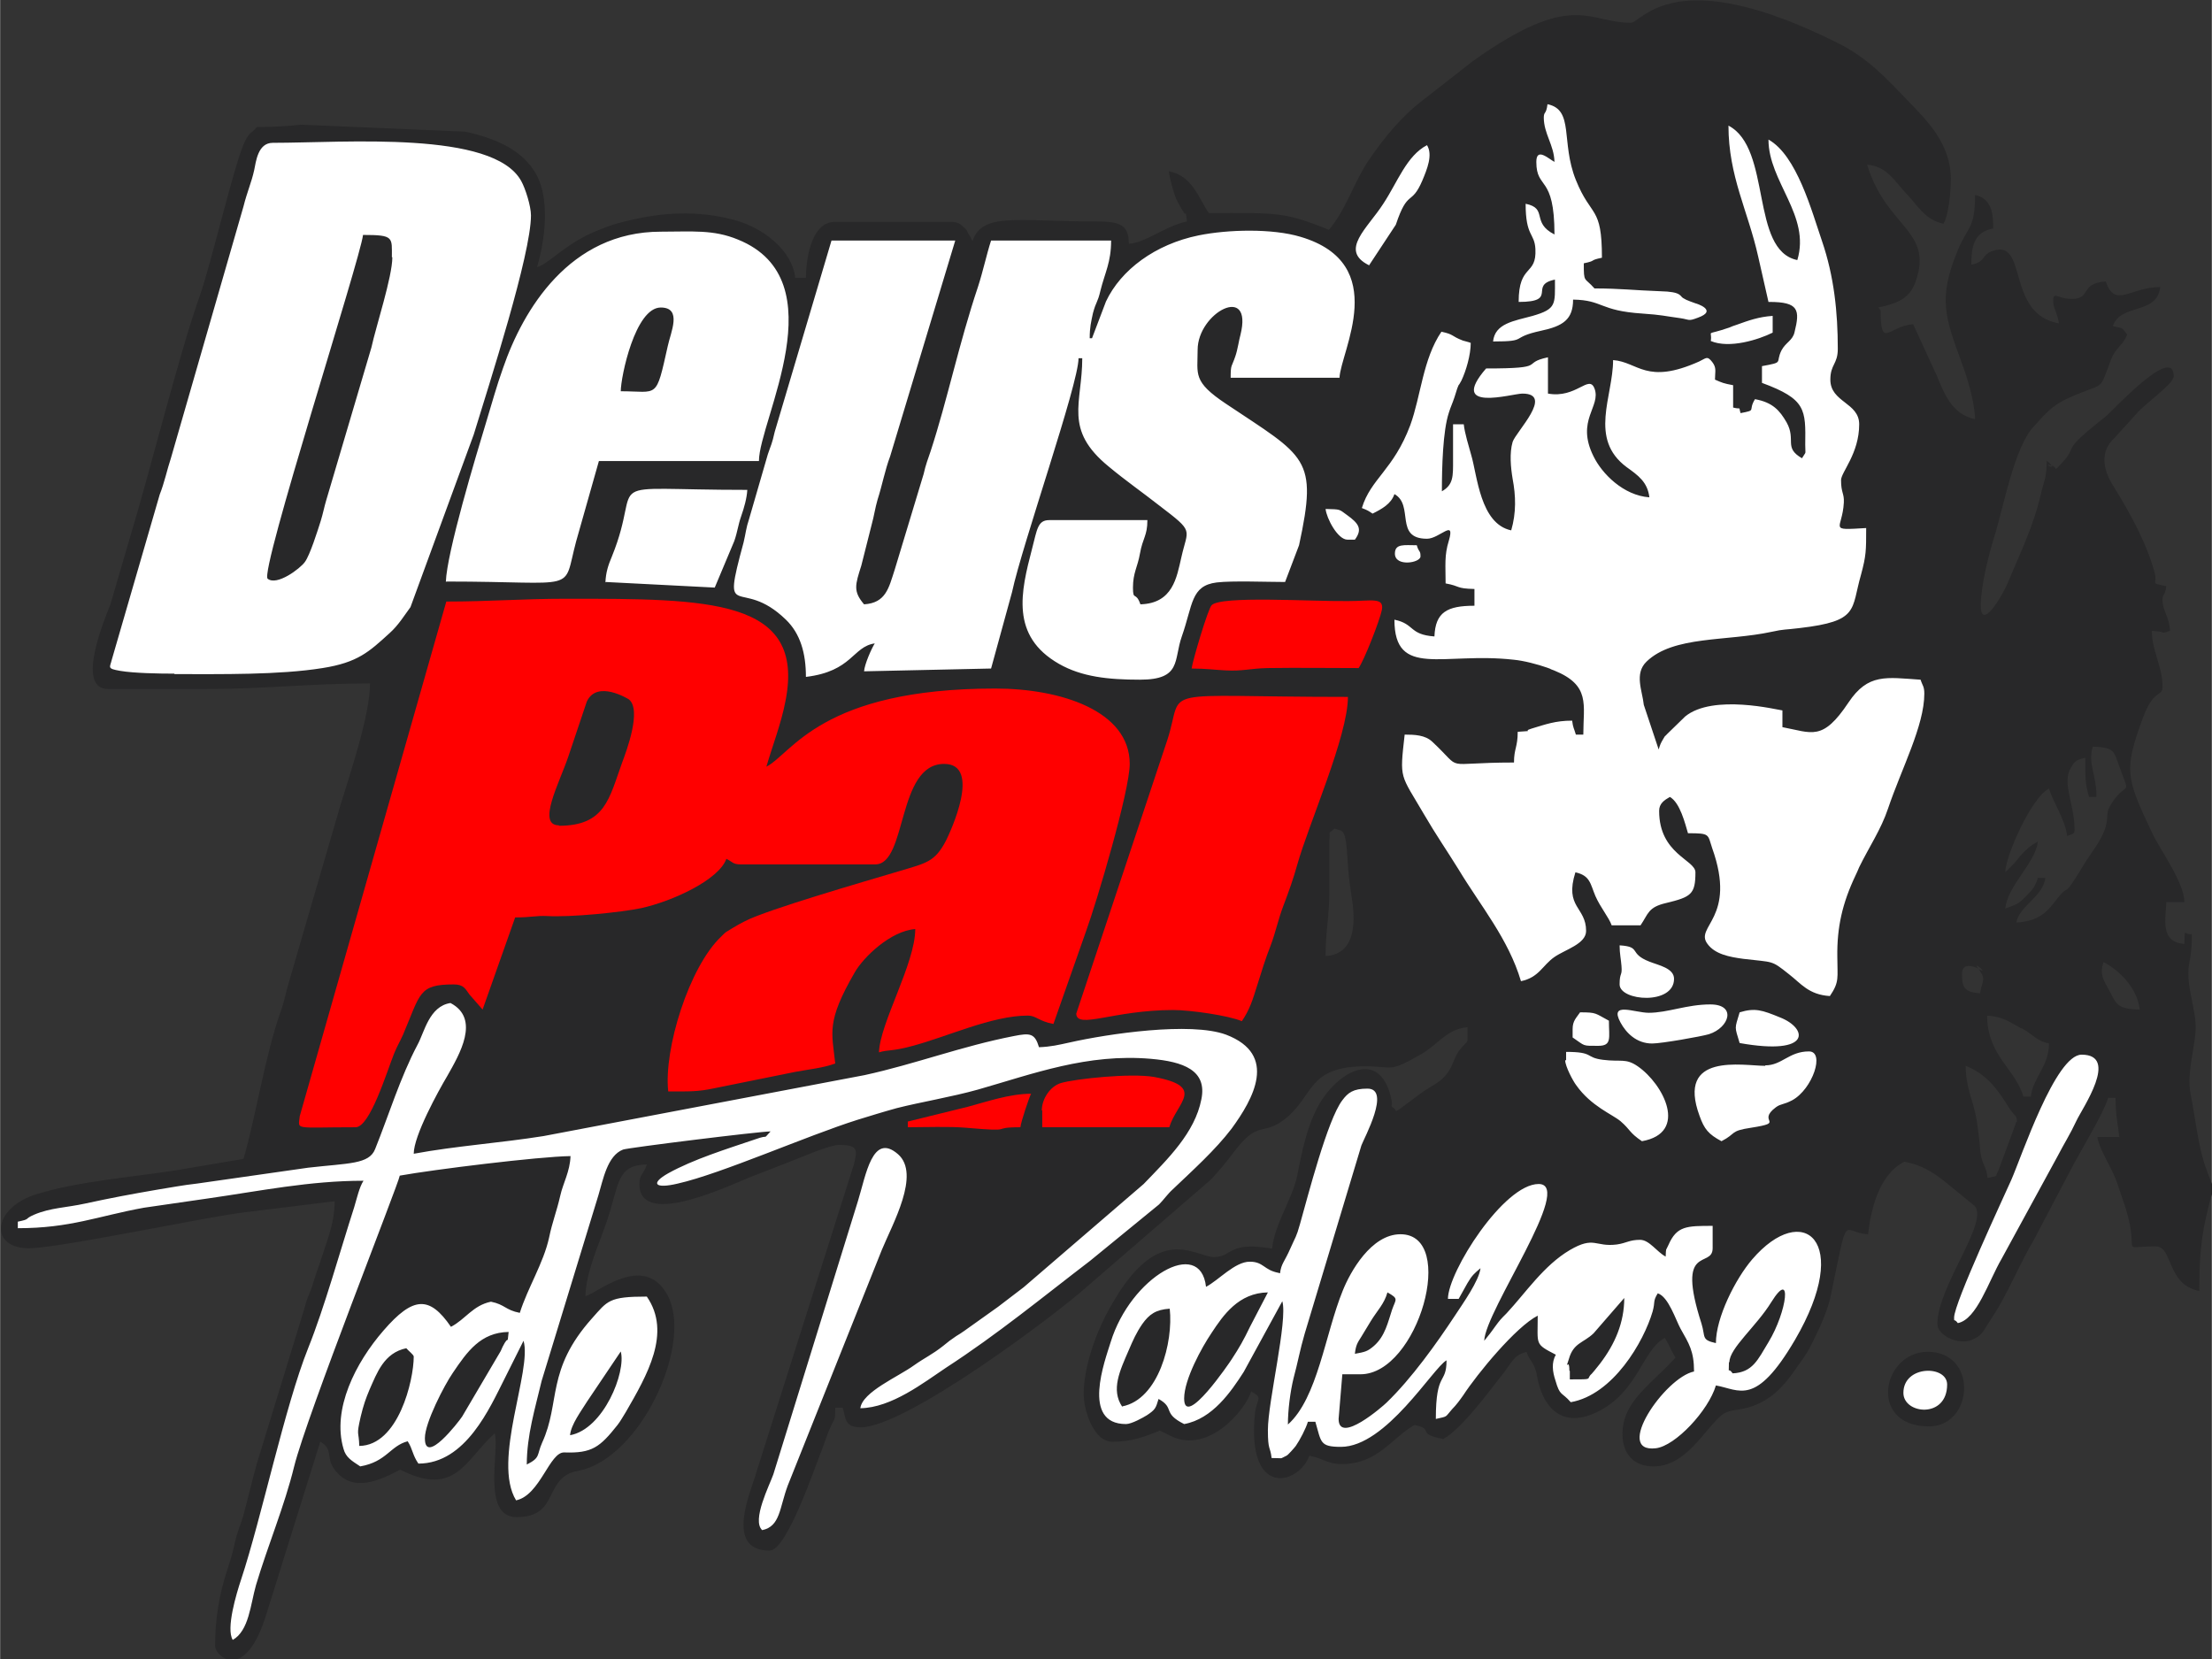 <?xml version="1.0" encoding="UTF-8"?>
<!DOCTYPE svg PUBLIC "-//W3C//DTD SVG 1.1//EN" "http://www.w3.org/Graphics/SVG/1.1/DTD/svg11.dtd">
<!-- Creator: CorelDRAW -->
<svg xmlns="http://www.w3.org/2000/svg" xml:space="preserve" width="25.4mm" height="19.05mm" version="1.1" style="shape-rendering:geometricPrecision; text-rendering:geometricPrecision; image-rendering:optimizeQuality; fill-rule:evenodd; clip-rule:evenodd"
viewBox="0 0 47.54 35.66"
 xmlns:xlink="http://www.w3.org/1999/xlink"
 xmlns:xodm="http://www.corel.com/coreldraw/odm/2003">
 <rect x="0" y="0" width="47.54" height="35.66" fill="#333333" stroke="none"/>
 <defs>
  <style type="text/css">
   <![CDATA[
    .fil0 {fill:#282829}
    .fil2 {fill:red}
    .fil1 {fill:white}
   ]]>
  </style>
 </defs>
 <g id="Camada_x0020_1">
  <g id="_2482281818224">
   <path class="fil0" d="M40.37 6.61c0.47,-0.1 0.69,-0.22 0.81,-0.58 0.37,-1.08 -0.64,-1.14 -1.05,-2.49 0.43,0.03 0.61,0.38 0.84,0.62 0.24,0.24 0.39,0.56 0.8,0.65 0.11,-0.17 0.16,-0.68 0.16,-0.96 0,-0.75 -0.5,-1.25 -0.93,-1.69 -0.45,-0.47 -0.86,-0.92 -1.51,-1.24 -3.52,-1.76 -4.2,-0.43 -4.44,-0.43 -0.92,0 -1.24,-0.71 -3.39,0.82l-1.05 0.82c-0.48,0.36 -0.87,0.84 -1.19,1.31 -0.31,0.45 -0.5,1.09 -0.86,1.5 -0.98,-0.4 -1.14,-0.36 -2.58,-0.36 -0.22,-0.32 -0.35,-0.8 -0.86,-0.9 0.02,0.17 0.1,0.45 0.16,0.6 0.03,0.06 0.1,0.19 0.14,0.25 0.09,0.17 0.05,-0.09 0.09,0.23 -0.47,0.1 -0.89,0.46 -1.25,0.48 0,-0.41 -0.19,-0.48 -0.7,-0.48 -1.73,0 -2.44,-0.2 -2.66,0.42 -0.01,-0.01 -0.02,-0.03 -0.02,-0.04 -0.01,-0.01 -0.02,-0.03 -0.02,-0.04 -0.01,-0.01 -0.04,-0.07 -0.05,-0.08 -0.05,-0.08 -0,-0.04 -0.08,-0.12 -0.09,-0.08 -0.13,-0.13 -0.29,-0.13l-2.5 0c-0.53,0 -0.62,0.87 -0.62,1.2l-0.23 0c-0.06,-0.57 -0.67,-1.08 -1.34,-1.25 -0.77,-0.2 -1.51,-0.16 -2.28,0.03 -0.31,0.07 -0.53,0.16 -0.76,0.26 -0.6,0.27 -0.94,0.68 -1.17,0.73 0.16,-0.53 0.29,-1.42 -0.01,-1.98 -0.28,-0.52 -0.85,-0.78 -1.53,-0.93l-3.53 -0.15c-0.32,0.03 -0.51,0.05 -0.95,0.05 -0.14,0.16 -0.14,0.09 -0.25,0.29 -0.22,0.42 -0.73,2.64 -0.98,3.34 -0.45,1.27 -1.06,3.74 -1.49,5.16l-0.43 1.47c-0.1,0.26 -0.77,1.82 -0.05,1.82l2.11 0c1.27,0 2.23,-0.12 3.52,-0.12 0,0.69 -0.44,1.97 -0.64,2.63l-1.1 3.78c-0.07,0.22 -0.1,0.43 -0.18,0.64 -0.34,0.96 -0.54,2.29 -0.8,3.17l-1.48 0.25c-0.98,0.15 -2.04,0.23 -2.94,0.5 -0.95,0.28 -1.06,1.12 -0.26,1.17 0.54,0.04 3.79,-0.66 4.69,-0.77l1.95 -0.24c0,0.44 -0.14,0.78 -0.27,1.18 -0.07,0.22 -0.13,0.37 -0.19,0.57 -0.07,0.25 -0.11,0.24 -0.18,0.52l-1.03 3.36c-0.12,0.43 -0.18,0.71 -0.3,1.15 -0.05,0.17 -0.13,0.34 -0.18,0.58 -0.06,0.27 -0.08,0.31 -0.15,0.54 -0.19,0.56 -0.27,1.11 -0.27,1.66 0,0.22 0.65,0.82 1.11,-0.71l1.15 -3.68c0.29,0.16 0.11,0.34 0.31,0.6 0.39,0.52 0.98,0.22 1.41,-0 1.19,0.61 1.4,-0.22 2.03,-0.78 0.11,0.36 -0.29,1.8 0.47,1.8 0.82,0 0.63,-0.64 1.08,-0.91 0.11,-0.07 0.25,-0.08 0.39,-0.12 1.29,-0.41 2.32,-2.76 1.77,-3.75 -0.51,-0.92 -1.52,-0.02 -1.76,0.03 0.01,-0.51 0.29,-1.11 0.45,-1.58 0.28,-0.8 0.2,-1.24 0.87,-1.25 -0.06,0.21 -0.16,0.2 -0.16,0.42 0,1 2.05,-0.03 2.49,-0.19l0.67 -0.26c0.29,-0.11 0.92,-0.39 1.13,-0.39 0.41,0 0.4,0.1 0.32,0.42l-2.1 6.63c-0.09,0.35 -0.71,1.67 0.29,1.67 0.37,0 0.97,-1.79 1.15,-2.24 0.06,-0.16 0.09,-0.27 0.16,-0.42 0.09,-0.21 0.1,-0.11 0.1,-0.41l0.16 0c0.07,0.22 0.03,0.42 0.39,0.42 0.96,0 4.17,-2.4 4.88,-3.04l2.65 -2.29c0.19,-0.21 0.32,-0.36 0.49,-0.59 0.54,-0.71 0.6,-0.32 1.1,-0.71 0.63,-0.5 0.47,-1.13 1.73,-1.13 0.61,0 0.48,0.15 1.21,-0.27 0.33,-0.19 0.55,-0.54 0.98,-0.57 0,0.43 0.03,0.23 -0.16,0.48 -0.04,0.05 -0.02,0.01 -0.08,0.12 -0.01,0.02 -0.03,0.07 -0.04,0.09 -0.04,0.09 -0.04,0.1 -0.08,0.18 -0.18,0.33 -0.38,0.35 -0.67,0.57 -0.62,0.46 -0.47,0.37 -0.54,0.31 -0.12,-0.09 -0.03,-0.01 -0.06,-0.17 -0.21,-1.08 -1.04,-0.71 -1.5,-0.02 -0.3,0.46 -0.43,1.11 -0.53,1.63 -0.1,0.49 -0.49,1.05 -0.54,1.57 -0.96,-0.17 -0.84,0.18 -1.25,0.18 -0.41,0 -1.19,-0.78 -2.22,1.06 -0.31,0.54 -0.58,1.29 -0.58,1.89 -0,0.32 0.2,1.02 0.62,1.02 0.44,0 0.71,-0.12 1.02,-0.24l0.24 0.12c0.81,0.39 1.6,-0.57 1.72,-0.96 0.27,0.15 0.12,0.13 0.08,0.48 -0.18,1.83 0.95,1.52 1.17,0.9 0.31,0.06 0.39,0.18 0.7,0.18 0.77,0 1.07,-0.56 1.56,-0.84 0.45,0.09 0.01,0.19 0.62,0.3 0.4,-0.21 1.05,-1.11 1.32,-1.45 0.14,-0.18 0.2,-0.36 0.47,-0.42 0.08,0.24 0.17,0.2 0.23,0.54 0.09,0.52 0.44,1.16 1.29,0.75 0.88,-0.43 0.97,-1.34 1.45,-1.59 0.1,0.15 0.14,0.28 0.23,0.42 -0.31,0.36 -0.8,0.71 -1.02,1.14 -0.22,0.42 -0.19,1.2 0.55,1.2 0.7,0 1.09,-0.79 1.46,-1.1 0.13,-0.11 0.29,-0.1 0.51,-0.15 0.51,-0.12 0.82,-0.46 1.06,-0.81 0.1,-0.15 0.18,-0.24 0.27,-0.39 0.08,-0.13 0.13,-0.25 0.2,-0.39 0.12,-0.24 0.27,-0.61 0.31,-0.84 0.39,-1.87 0.22,-1.34 0.8,-1.31 0.06,-0.51 0.22,-1.27 0.78,-1.56 0.37,0.07 0.62,0.23 0.86,0.42l0.65 0.53c0.32,0.34 -0.8,1.73 -0.8,2.54 0,0.25 0.46,0.46 0.74,0.34 0.19,-0.08 0.23,-0.15 0.32,-0.3l0.23 -0.36c0.3,-0.51 0.49,-0.99 0.79,-1.5l0.81 -1.54c0.18,-0.35 0.68,-1.16 0.78,-1.5l0.16 0c0,0.38 0.05,0.55 0.08,0.84l-0.47 0c0.02,0.18 0.2,0.5 0.29,0.68 0.13,0.25 0.16,0.4 0.25,0.65 0.45,1.26 -0.15,1.02 0.71,1.02 0.38,0 0.23,0.82 0.94,0.96 0,-0.68 0.03,-1.14 0.19,-1.78 0.13,-0.56 0.17,-0.27 -0.03,-0.81 -0.19,-0.51 -0.24,-1.12 -0.35,-1.66 -0.08,-0.43 0.09,-0.96 0.11,-1.35 0.03,-0.42 -0.22,-0.97 -0.14,-1.42 0.04,-0.21 0.06,-0.35 0.06,-0.65 -0.18,0.02 -0.15,-0.17 -0.16,0.21 -0.55,-0.04 -0.39,-0.58 -0.39,-0.9l0.39 0c-0.01,-0.44 -0.52,-1.11 -0.7,-1.5 -0.56,-1.18 -0.6,-1.34 -0.2,-2.44 0.24,-0.66 0.43,-0.46 0.43,-0.69 0,-0.44 -0.23,-0.76 -0.23,-1.2 0.37,0.02 0.15,0.08 0.39,0 -0.01,-0.29 -0.16,-0.43 -0.16,-0.66 0,-0.16 0.05,-0.06 0.08,-0.3 -0.37,-0.08 -0.18,-0.02 -0.25,-0.29 -0.17,-0.63 -0.52,-1.27 -0.88,-1.85 -0.22,-0.34 -0.32,-0.75 0.03,-1.06l0.48 -0.53c0.14,-0.17 0.78,-0.62 0.78,-0.78 0,-0.7 -1.31,0.74 -1.46,0.86 -1.04,0.82 -0.54,0.57 -0.96,1.02 -0.17,0.18 -0.08,0.09 -0.17,0.05 -0.33,-0.12 0.19,0.17 -0.14,-0.12 0,0.39 -0.07,0.46 -0.13,0.74 -0.16,0.68 -0.42,1.2 -0.7,1.87 -0.13,0.32 -0.66,1.2 -0.58,0.34 0.04,-0.46 0.19,-1.02 0.31,-1.4 0.17,-0.57 0.41,-1.83 0.81,-2.27 0.24,-0.26 0.39,-0.46 0.75,-0.62 0.83,-0.38 0.64,-0.09 0.93,-0.85 0.09,-0.23 0.26,-0.3 0.34,-0.52 -0.14,-0.16 -0.04,-0.12 -0.31,-0.18 0.17,-0.5 0.95,-0.23 1.02,-0.84 -0.65,0 -0.97,0.47 -1.17,-0.12 -0.61,0.04 -0.26,0.42 -0.82,0.37 -0.23,-0.02 -0.32,-0.17 -0.31,0.08 0,0.11 0.11,0.29 0.12,0.45 -1.14,-0.2 -0.66,-1.81 -1.41,-1.56 -0.27,0.09 -0.14,0.23 -0.47,0.3 0,-0.41 0.06,-0.7 0.47,-0.78 0,-0.29 -0.02,-0.64 -0.39,-0.72 0,0.75 -0.17,0.68 -0.38,1.21 -0.42,1.02 -0.26,1.43 0.09,2.39 0.11,0.29 0.28,0.83 0.29,1.22 -0.49,-0.1 -0.66,-0.54 -0.82,-0.93l-0.51 -1.11c-0.52,0.03 -0.7,0.56 -0.7,-0.3zm1.09 24.05c0.93,0 1.06,-1.51 0.06,-1.6 -1.06,-0.09 -1.41,1.6 -0.06,1.6zm-12.97 -10.1c0,-0.55 0.08,-0.86 0.08,-1.38l-0 -1.09c0.03,-0.28 -0.05,-0.13 0.11,-0.28 0.17,0.07 0.24,-0.05 0.28,0.64 0.02,0.33 0.04,0.5 0.09,0.83 0.06,0.37 0.16,1.23 -0.56,1.27zm16.33 -4.27c0,0.38 -0.01,0.54 0.08,0.84l0.16 0c0,-0.49 -0.19,-0.71 -0.08,-1.08 0.41,0.01 0.45,0.08 0.53,0.31 0.3,0.85 0.23,0.37 -0.12,0.9 -0.15,0.23 -0.06,0.24 -0.13,0.5 -0.08,0.3 -0.32,0.57 -0.48,0.84 -0.49,0.81 -0.26,0.32 -0.59,0.75 -0.19,0.25 -0.37,0.45 -0.85,0.48 0.04,-0.34 0.58,-0.56 0.62,-0.96l-0.16 0c-0.05,0.18 -0.12,0.26 -0.26,0.4 -0.19,0.19 -0.19,0.16 -0.44,0.26 0.05,-0.5 0.65,-0.98 0.7,-1.44 -0.17,0.09 -0.25,0.17 -0.38,0.31 -0.06,0.07 -0.09,0.12 -0.15,0.18l-0.17 0.17c0,-0.34 0.56,-1.61 0.94,-1.8 0.09,0.3 0.35,0.67 0.39,1.02 0.06,-0.03 0.16,-0.03 0.16,-0.12 0,-0.57 -0.27,-1 -0.09,-1.33 0.08,-0.14 0.11,-0.19 0.32,-0.23zm0.39 4.39c0.37,0.19 0.73,0.58 0.78,1.02 -0.49,-0.01 -0.5,-0.12 -0.65,-0.4 -0.15,-0.27 -0.21,-0.36 -0.13,-0.62zm-2.66 0.19c0.15,0.18 0.03,0.27 0.01,0.48 -0.37,-0.02 -0.39,-0.16 -0.39,-0.42 0,-0.25 0.26,-0.15 0.31,-0.13 0.36,0.22 -0.18,-0.24 0.08,0.07zm0.9 1.23c0.27,0.15 0.31,0.27 0.59,0.33 0,0.49 -0.35,0.74 -0.39,1.14l-0.16 0c-0.18,-0.6 -0.78,-0.89 -0.78,-1.74 0.33,0.02 0.49,0.14 0.74,0.28zm-0.11 2.01l-0.38 1.03c-0.1,0.18 0.02,0.12 -0.24,0.18 -0.03,-0.28 -0.13,-0.28 -0.16,-0.6 -0.02,-0.29 -0.04,-0.37 -0.07,-0.61 -0.07,-0.46 -0.24,-0.7 -0.24,-1.2 0.45,0.18 0.68,0.5 0.91,0.87 0.16,0.25 0.19,0.18 0.19,0.34z"/>
   <path class="fil1" d="M38.03 6.49c0.63,0 0.66,0.17 0.54,0.65 -0.04,0.18 -0.19,0.22 -0.28,0.39 -0.14,0.28 0.07,0.25 -0.42,0.34l0 0.36c0.95,0.35 0.94,0.57 0.93,1.33 -0,0.24 0.03,0.12 -0.07,0.29 -0.4,-0.23 -0.12,-0.39 -0.33,-0.77 -0.15,-0.26 -0.3,-0.43 -0.68,-0.5 -0.16,0.26 0.05,0.23 -0.31,0.3 -0.05,-0.16 0.03,-0.07 -0.16,-0.12l0 -0.48c-0.21,-0.04 -0.23,-0.05 -0.39,-0.12 0,-0.18 0.04,-0.25 -0.06,-0.38 -0.11,-0.14 -0.13,-0.08 -0.28,-0.01 -1.14,0.51 -1.31,0.01 -1.85,-0.03 0,0.78 -0.53,1.69 0.29,2.3 0.25,0.18 0.45,0.32 0.49,0.65 -0.56,-0.04 -1.02,-0.51 -1.2,-0.88 -0.39,-0.78 0.17,-1.07 0.02,-1.46 -0.12,-0.31 -0.39,0.22 -1,0.11l0 -0.78c-0.61,0.13 0.04,0.24 -1.33,0.24 -0.83,0.96 0.56,0.54 0.78,0.54 0.69,0 -0.14,0.82 -0.21,1.04 -0.07,0.24 -0.04,0.55 0,0.79 0.07,0.37 0.08,0.73 -0.03,1.11 -0.67,-0.14 -0.73,-1.19 -0.86,-1.62 -0.05,-0.18 -0.14,-0.47 -0.16,-0.66l-0.23 0c0,0.26 0,0.52 0,0.78 0,0.33 0.01,0.52 -0.24,0.66 0,-0.51 0.02,-1.3 0.15,-1.69 0.04,-0.13 0.07,-0.18 0.12,-0.33 0.02,-0.06 0.04,-0.13 0.06,-0.19 0.06,-0.15 0,-0 0.09,-0.17 0.1,-0.21 0.2,-0.55 0.2,-0.81 -0.05,-0.02 -0.14,-0.04 -0.17,-0.05 -0.26,-0.1 -0.18,-0.13 -0.46,-0.19 -0.4,0.59 -0.44,1.38 -0.67,2.01 -0.36,0.96 -0.85,1.15 -1.04,1.78 0.13,0.05 0.14,0.06 0.23,0.12 0.2,-0.1 0.4,-0.21 0.47,-0.42 0.43,0.24 -0.01,0.96 0.7,0.96 0.27,0 0.61,-0.44 0.47,0.04 -0.1,0.32 -0.07,0.53 -0.07,0.92 0.33,0.06 0.21,0.11 0.62,0.12l0 0.36c-0.59,0 -0.84,0.14 -0.86,0.66 -0.55,-0.04 -0.42,-0.27 -0.86,-0.36 0,1.27 1.05,0.69 2.56,0.86 0.22,0.02 0.52,0.1 0.72,0.17 0.14,0.05 0.01,0.01 0.15,0.06 0.79,0.32 0.63,0.73 0.63,1.38l-0.16 0c-0.04,-0.14 -0.06,-0.14 -0.08,-0.3 -0.36,0 -0.57,0.08 -0.87,0.17 -0.23,0.07 0.12,0.04 -0.3,0.07 0,0.33 -0.08,0.36 -0.08,0.66 -1.61,0 -1.05,0.21 -1.76,-0.45 -0.15,-0.14 -0.37,-0.15 -0.59,-0.15 -0.11,0.98 -0.1,0.83 0.42,1.72 0.25,0.43 0.48,0.76 0.74,1.18 0.47,0.78 1.07,1.49 1.34,2.4 0.39,-0.08 0.46,-0.34 0.72,-0.52 0.23,-0.16 0.68,-0.28 0.68,-0.56 0,-0.52 -0.47,-0.5 -0.23,-1.26 0.32,0.07 0.32,0.25 0.43,0.51 0.11,0.25 0.29,0.46 0.35,0.63l0.62 0c0.17,-0.25 0.16,-0.39 0.55,-0.48 0.54,-0.13 0.63,-0.19 0.63,-0.66 0,-0.27 -0.78,-0.39 -0.78,-1.32 0,-0.16 0.11,-0.23 0.23,-0.3 0.22,0.12 0.33,0.58 0.39,0.78 0.48,0 0.42,0.02 0.52,0.32 0.54,1.51 -0.39,1.68 -0.1,2.06 0.16,0.22 0.47,0.28 0.77,0.32 0.66,0.08 0.59,0.02 0.98,0.33 0.26,0.2 0.42,0.44 0.88,0.47 0.21,-0.31 0.16,-0.39 0.16,-0.84 -0.01,-0.64 0.11,-1.16 0.39,-1.75 0.04,-0.08 0.04,-0.09 0.08,-0.18 0.21,-0.43 0.47,-0.81 0.62,-1.26 0.29,-0.86 0.78,-1.78 0.78,-2.47 0,-0.16 -0.04,-0.17 -0.08,-0.3 -0.74,-0.05 -1.13,-0.14 -1.55,0.49 -0.56,0.84 -0.78,0.65 -1.42,0.53l0 -0.36c-0.1,-0.01 -1.49,-0.36 -2.09,0.13l-0.38 0.37c-0.08,0.09 -0.03,0.01 -0.09,0.11 -0.06,0.1 -0.07,0.13 -0.1,0.23l-0.32 -0.96c-0.03,-0.3 -0.21,-0.67 0.06,-0.93 0.58,-0.56 1.72,-0.43 2.69,-0.64 0.27,-0.06 0.28,-0.04 0.6,-0.08 1.29,-0.15 1.1,-0.39 1.32,-1.15 0.11,-0.41 0.11,-0.51 0.11,-1 -0.84,0.05 -0.51,0.04 -0.48,-0.55 0.01,-0.2 -0.06,-0.2 -0.06,-0.48 0,-0.17 0.39,-0.57 0.39,-1.2 0,-0.47 -0.62,-0.47 -0.62,-0.96 0,-0.33 0.16,-0.33 0.16,-0.66 0,-0.79 -0.08,-1.56 -0.34,-2.32 -0.22,-0.64 -0.54,-1.84 -1.15,-2.18 0,0.91 0.91,1.63 0.62,2.59 -1.02,-0.21 -0.54,-2.4 -1.48,-2.89 0,1.09 0.42,1.83 0.64,2.82l0.22 0.97zm-8.05 5.41c0,0.29 0.55,0.2 0.55,0.06 0,-0.14 -0.03,-0.07 -0.08,-0.24 -0.27,0 -0.47,-0.04 -0.47,0.18zm-1.02 -0.3l0.16 0c0.17,-0.23 0.08,-0.35 -0.17,-0.53 -0.18,-0.13 -0.13,-0.12 -0.46,-0.13 0.02,0.2 0.26,0.66 0.47,0.66zm4.84 10.52l0 0.18c0.28,0.19 0.2,0.18 0.55,0.18 0.3,0 0.23,-0.17 0.23,-0.54 -0.3,-0.16 -0.26,-0.18 -0.62,-0.18 -0.08,0.12 -0.16,0.18 -0.16,0.36zm2.97 -14.79c0.4,0.17 1.03,-0.03 1.33,-0.18l0 -0.36c-0.3,0.02 -0.52,0.1 -0.77,0.19 -0.15,0.05 -0.03,0.01 -0.16,0.06 -0.55,0.19 -0.36,0.03 -0.4,0.29zm4.14 22.61c0,0.46 0.94,0.56 0.94,-0.18 0,-0.42 -0.94,-0.42 -0.94,0.18zm-3.52 -8.18c-0.11,0.37 -0.11,0.29 0,0.66 1.57,0.28 1.46,-0.32 0.87,-0.55 -0.39,-0.16 -0.54,-0.21 -0.87,-0.11zm-2.58 -0.6c0,0.36 1.17,0.45 1.17,-0.12 0,-0.23 -0.33,-0.29 -0.53,-0.37 -0.46,-0.18 -0.16,-0.32 -0.64,-0.35 0,0.18 0.03,0.3 0.04,0.44 0.02,0.23 -0.04,0.13 -0.04,0.4zm-5.39 -15.45l0.58 -0.88c0.26,-0.78 0.33,-0.39 0.57,-0.95 0.1,-0.24 0.23,-0.55 0.1,-0.76 -0.44,0.23 -0.63,0.79 -0.94,1.26 -0.34,0.53 -0.95,1 -0.31,1.32zm6.02 16.06c-0.31,0 -0.86,-0.25 -0.61,0.21 0.12,0.22 0.34,0.45 0.68,0.45 0.2,0 1.05,-0.15 1.22,-0.2 0.44,-0.14 0.6,-0.64 0.03,-0.64 -0.51,0 -0.91,0.18 -1.33,0.18zm-1.8 1.02c0,0.13 0.17,0.45 0.24,0.54 0.32,0.45 0.77,0.62 0.95,0.77 0.22,0.19 0.18,0.24 0.46,0.43 1.01,-0.18 0.46,-1.23 -0.09,-1.61 -0.26,-0.18 -0.36,-0.09 -0.75,-0.14 -0.39,-0.05 -0.18,-0.17 -0.79,-0.17l0 0.18zm4.3 0.12c-0.48,0 -1.92,-0.3 -1.41,1.08 0.1,0.28 0.19,0.39 0.47,0.54 0.33,-0.17 0.17,-0.22 0.64,-0.29 0.76,-0.12 0.1,-0.12 0.53,-0.44 0.11,-0.08 0.16,-0.05 0.35,-0.15 0.44,-0.24 0.71,-1.05 0.36,-1.05 -0.43,0 -0.58,0.3 -0.94,0.3zm4.06 5.41c0,0.11 -0,0.01 0.08,0.12 0.41,-0.08 0.66,-0.9 0.94,-1.38l1.2 -2.2c0.15,-0.29 0.27,-0.47 0.41,-0.77 0.12,-0.26 0.93,-1.42 0.11,-1.42 -0.56,0 -1.29,2.19 -1.51,2.69 -0.16,0.36 -1.23,2.65 -1.23,2.96zm-28.98 -15.81l2.34 0.12 0.42 -1c0.07,-0.2 0.08,-0.34 0.15,-0.54 0.06,-0.17 0.12,-0.38 0.13,-0.56 -3.35,0 -2.2,-0.32 -2.91,1.43 -0.08,0.19 -0.13,0.34 -0.14,0.56zm3.36 20.38c0.39,-0.08 0.37,-0.48 0.55,-0.96l2.02 -5.06c0.23,-0.56 0.84,-1.63 0.35,-2.06 -0.55,-0.48 -0.69,0.45 -0.86,1l-1.82 5.88c-0.08,0.23 -0.47,0.99 -0.24,1.2zm16.8 -30.37c0,0.36 0.22,0.59 0.23,0.96 -0.13,-0.07 -0.39,-0.32 -0.39,0 0,0.61 0.39,0.26 0.39,1.56 -0.51,-0.26 -0.13,-0.56 -0.62,-0.66 0,0.71 0.19,0.62 0.21,0.97 0.03,0.59 -0.36,0.31 -0.36,1.14 0.87,0 0.2,-0.36 0.78,-0.48 0,0.53 0.04,0.63 -0.48,0.78 -0.4,0.11 -0.81,0.16 -0.85,0.55 0.78,0 0.34,-0.08 1.03,-0.23 0.47,-0.1 0.69,-0.24 0.69,-0.67 0.65,0.01 0.56,0.24 1.49,0.3 0.43,0.03 0.45,0.05 0.82,0.1 0.2,0.03 0.16,0.07 0.37,-0.01 0.45,-0.16 -0.04,-0.31 -0.05,-0.31 -0.02,-0.01 -0.09,-0.03 -0.11,-0.04 -0.14,-0.06 -0.02,0 -0.15,-0.07 -0.08,-0.04 -0.02,-0.14 -0.5,-0.15 -0.56,-0.02 -0.86,-0.06 -1.41,-0.06 -0.22,-0.25 -0.23,-0.11 -0.23,-0.54 0.29,-0.06 0.1,-0.06 0.39,-0.12 0,-1.13 -0.23,-0.85 -0.56,-1.67 -0.33,-0.82 -0.03,-1.51 -0.61,-1.63 -0.03,0.24 -0.08,0.14 -0.08,0.3zm-19.84 5.89c0,-0.31 0.31,-1.8 0.86,-1.8 0.47,0 0.21,0.54 0.15,0.83 -0.26,1.16 -0.2,0.97 -1.01,0.97zm-3.75 4.09c2.9,0 2.49,0.26 2.79,-0.86l0.49 -1.73 3.44 0c0,-0.87 1.7,-3.89 -0.45,-4.76 -0.53,-0.22 -0.99,-0.17 -1.66,-0.17 -1.96,0 -2.96,1.68 -3.39,2.93 -0.14,0.39 -0.24,0.76 -0.35,1.12 -0.24,0.79 -0.86,2.85 -0.88,3.48zm14.53 17.74c-0.25,-0.37 -0.05,-0.78 0.14,-1.22 0.09,-0.21 0.16,-0.37 0.29,-0.56 0.15,-0.21 0.29,-0.31 0.59,-0.33 0.08,0.72 -0.24,1.95 -1.02,2.1zm9.61 -0.78c0,-0.31 -0.11,0.06 -0.01,-0.25 0.1,-0.35 0.31,-0.34 0.53,-0.55l0.66 -0.76c0,0.53 -0.2,0.99 -0.52,1.41l-0.12 0.15c-0.01,0.01 -0.05,0.06 -0.06,0.07 -0.14,0.12 0.08,0.12 -0.47,0.12l0 -0.18zm-4.61 -0.36c0.02,-0.18 0.05,-0.23 0.14,-0.37l0.2 -0.33c0.14,-0.23 0.29,-0.37 0.36,-0.62 0.25,0.14 0.18,0.14 0.1,0.37 -0.09,0.27 -0.15,0.57 -0.39,0.78 -0.14,0.12 -0.19,0.13 -0.41,0.17zm-3.67 0.96c0,-0.41 0.38,-1.1 0.59,-1.41 0.25,-0.38 0.58,-0.86 1.21,-0.87l-0.38 0.73c-0.15,0.31 -0.23,0.45 -0.4,0.71 -0.03,0.05 -1.02,1.51 -1.02,0.84zm11.72 -0.78c0,-0.3 0.58,-0.77 0.9,-1.29 0.46,-0.74 0.34,0.2 -0.06,0.86 -0.23,0.38 -0.34,0.65 -0.77,0.67 -0.11,-0.16 -0.08,0.07 -0.08,-0.24zm-9.69 -1.92c-0.32,-0.06 -0.32,-0.24 -0.62,-0.24 -0.32,0 -0.67,0.4 -0.94,0.54 -0.12,-1.08 -1.62,-0.21 -2.05,1.19 -0.12,0.39 -0.64,1.76 0.33,1.76 0.12,0 0.37,-0.14 0.45,-0.19 0.18,-0.12 0.19,-0.15 0.25,-0.35 0.36,0.2 0.07,0.3 0.55,0.54 0.61,-0.11 1.01,-0.7 1.28,-1.12l0.83 -1.52c0.12,0.41 -0.31,2.16 -0.31,2.77 0,0.45 0.05,0.34 0.08,0.6 0.28,-0 0.15,0.03 0.32,-0.05 0.03,-0.01 0.17,-0.17 0.2,-0.21 0.09,-0.13 0.22,-0.38 0.26,-0.52l0.16 0c0.13,0.44 0.09,0.54 0.55,0.54 0.97,0 1.98,-1.7 2.27,-1.86 0,0.53 -0.23,0.22 -0.23,1.26 0.27,-0.06 0.19,-0.03 0.35,-0.21 0.09,-0.09 0.17,-0.2 0.24,-0.3 0.3,-0.46 1.13,-1.47 1.6,-1.71 0,0.64 -0.07,0.6 0.39,0.84 -0.1,0.17 -0.07,0.37 -0.01,0.55 0.1,0.35 0.13,0.24 0.33,0.47 0.91,-0.16 1.57,-1.3 1.76,-1.95 0.06,-0.22 0,-0.21 0.11,-0.39 0.23,0.07 0.39,0.58 0.49,0.76 0.18,0.32 0.29,0.48 0.29,0.92 -0.63,0.13 -1.74,1.76 -0.82,1.65 0.42,-0.05 1.13,-0.81 1.29,-1.35 0.51,0.09 0.85,0.47 1.7,-0.98 1.25,-2.14 0.17,-3 -0.92,-1.73 -0.36,0.42 -0.78,1.25 -0.78,1.8 -0.32,-0.07 -0.22,-0.13 -0.31,-0.42 -0.56,-1.74 0.24,-1.17 0.24,-1.62l0 -0.48c-0.56,0 -0.77,0 -0.95,0.41 -0.06,0.14 -0.05,0.04 -0.06,0.25 -0.19,-0.1 -0.35,-0.36 -0.55,-0.36 -0.23,0 -0.29,0.07 -0.5,0.1 -0.47,0.06 -0.48,-0.19 -1.01,0.12 -0.56,0.33 -0.95,0.92 -1.36,1.36 -0.13,0.13 -0.14,0.14 -0.25,0.29 -0.04,0.06 -0.06,0.08 -0.11,0.15l-0.12 0.15c0.02,-0.65 1.95,-3.37 1.17,-3.37 -0.75,0 -1.95,1.89 -1.95,2.47l0.23 0 0.19 -0.34c0.1,-0.17 0.15,-0.21 0.28,-0.32 -0.03,0.27 -0.38,0.76 -0.55,1.02 -0.39,0.59 -0.93,1.35 -1.47,1.87 -0.07,0.07 -1.03,0.91 -1.03,0.35l0.08 -0.96 0.39 0c1.24,0 2.09,-3.01 0.86,-3.01 -0.63,0 -1.08,0.81 -1.24,1.21 -0.38,0.93 -0.54,2.31 -1.18,2.88 0,-0.31 0.05,-0.7 0.12,-0.99 0.09,-0.33 0.14,-0.62 0.24,-0.96l1.22 -4.05c0.06,-0.16 0.64,-1.22 0.13,-1.22 -0.31,0 -0.42,0.09 -0.54,0.25 -0.32,0.42 -0.74,2.06 -0.91,2.66 -0.08,0.29 -0.1,0.28 -0.2,0.51 -0.14,0.32 -0.2,0.33 -0.23,0.55zm-19.76 3.73c-0.01,-0.36 -0.07,-0.2 0.03,-0.64 0.06,-0.25 0.11,-0.39 0.19,-0.58 0.16,-0.36 0.31,-0.79 0.79,-0.89 0.05,0.06 0.16,0.14 0.16,0.18 0,0.51 -0.33,1.91 -1.17,1.92zm4.53 -0.24c0.02,-0.23 0.24,-0.52 0.37,-0.73l0.72 -1.07c0.12,0.44 -0.37,1.67 -1.09,1.8zm-3.12 0.06c0,-0.33 0.42,-1.14 0.6,-1.4 0.31,-0.46 0.6,-0.87 1.2,-0.88 -0.04,0.33 0.02,0.02 -0.13,0.32 -0.01,0.02 -0.03,0.07 -0.04,0.09l-0.83 1.41c-0.08,0.12 -0.8,1.05 -0.8,0.47zm-8.75 -4.69l0 0.18c1.13,0 1.72,-0.26 2.71,-0.44l1.38 -0.2c1.12,-0.16 2.18,-0.38 3.34,-0.38 -0.09,0.14 -0.14,0.37 -0.2,0.57 -0.3,0.93 -0.64,2.16 -0.99,3.03 -0.5,1.25 -1,3.64 -1.44,4.97 -0.1,0.3 -0.33,1.06 -0.18,1.3 0.35,-0.2 0.38,-0.76 0.5,-1.18 0.26,-0.87 0.61,-1.69 0.82,-2.55 0.27,-1.09 2.25,-6.09 2.27,-6.25 0.72,-0.13 2.98,-0.41 3.67,-0.42 -0.01,0.33 -0.16,0.58 -0.22,0.85 -0.08,0.35 -0.17,0.56 -0.24,0.9 -0.12,0.55 -0.46,1.08 -0.63,1.62 -0.31,-0.06 -0.32,-0.18 -0.62,-0.24 -0.39,0.08 -0.55,0.38 -0.86,0.54 -0.46,-0.67 -0.81,-0.66 -1.45,0.08 -0.6,0.69 -1.11,1.69 -0.86,2.54 0.05,0.19 0.18,0.26 0.36,0.38 0.57,-0.1 0.64,-0.44 1.02,-0.54 0.11,0.17 0.1,0.29 0.23,0.48 1.02,0 1.54,-1.21 1.85,-1.82l0.41 -0.82c0.19,0.63 -0.68,2.58 -0.16,3.43 0.52,-0.11 0.72,-1.05 1.04,-1.03 0.59,0.02 0.76,-0.11 1.14,-0.59 0.07,-0.09 0.11,-0.17 0.18,-0.28 0.45,-0.78 0.99,-1.7 0.45,-2.48 -0.82,0 -0.84,0.09 -1.18,0.47 -0.99,1.11 -0.67,1.8 -1.07,2.67 -0.12,0.27 -0.03,0.32 -0.33,0.47 0,-0.63 0.18,-1.21 0.32,-1.8l1.22 -3.99c0.1,-0.33 0.19,-0.85 0.53,-0.98 0.11,-0.04 2.93,-0.39 3.17,-0.39 -0.19,0.2 -0,0.05 -0.33,0.17 -0.62,0.21 -1.33,0.43 -1.87,0.73 -0.39,0.22 -0.29,0.34 0.21,0.22 0.93,-0.21 2.78,-1.03 3.86,-1.37 0.26,-0.08 0.55,-0.17 0.84,-0.25 0.51,-0.13 1.18,-0.24 1.75,-0.4 1.19,-0.34 2.35,-0.78 3.72,-0.66 0.68,0.06 1.21,0.24 1.08,0.87 -0.14,0.72 -0.72,1.28 -1.24,1.82l-2.58 2.22c-0.2,0.15 -0.35,0.27 -0.55,0.42l-0.73 0.52c-0.07,0.05 -0.09,0.06 -0.17,0.11 -0.12,0.08 -0.17,0.12 -0.28,0.21 -0.24,0.19 -0.39,0.25 -0.63,0.42 -0.33,0.24 -1.11,0.57 -1.15,0.92 0.67,-0.01 1.36,-0.55 1.84,-0.87 1.11,-0.72 2.08,-1.52 3.1,-2.3l1.48 -1.21c0.1,-0.1 0.18,-0.22 0.29,-0.32 0.43,-0.41 0.92,-0.85 1.27,-1.31 0.46,-0.63 1.01,-1.59 -0.12,-2.02 -0.76,-0.28 -2.53,-0.02 -3.37,0.17 -0.23,0.05 -0.39,0.09 -0.65,0.1 -0.09,-0.3 -0.19,-0.31 -0.54,-0.24 -1.13,0.22 -2.11,0.6 -3.21,0.84l-6.9 1.31c-0.94,0.15 -1.87,0.21 -2.79,0.38 0,-0.39 0.53,-1.35 0.72,-1.67 0.26,-0.46 0.72,-1.23 0.07,-1.57 -0.46,0.07 -0.56,0.63 -0.71,0.9 -0.37,0.7 -0.62,1.52 -0.91,2.24 -0.13,0.33 -0.57,0.3 -1.44,0.4l-2.38 0.34c-0.35,0.04 -0.53,0.08 -0.85,0.13 -0.58,0.1 -1.01,0.18 -1.56,0.3 -0.41,0.09 -0.75,0.09 -1.1,0.24 -0.23,0.1 -0.06,0.09 -0.35,0.15zm8.05 -20.69c0,0.42 -0.35,1.48 -0.45,1.94l-0.97 3.28c-0.04,0.13 -0.07,0.29 -0.12,0.45 -0.07,0.22 -0.23,0.73 -0.34,0.88 -0.1,0.14 -0.6,0.52 -0.8,0.36 -0.18,-0.14 2,-6.9 2.05,-7.39 0.67,0 0.62,0.05 0.62,0.48zm-4.69 8.96c1.01,0 2.26,0.02 3.19,-0.13 0.76,-0.12 1,-0.35 1.44,-0.75 0.19,-0.17 0.31,-0.37 0.45,-0.56l1.36 -3.71c0.34,-1.11 1.23,-3.87 1.23,-4.71 0,-0.2 -0.12,-0.58 -0.21,-0.74 -0.6,-1.09 -3.78,-0.82 -5.34,-0.82 -0.32,0 -0.36,0.4 -0.4,0.59 -0.06,0.27 -0.15,0.46 -0.23,0.78l-1.56 5.41c-0.08,0.24 -0.14,0.53 -0.24,0.78l-1.03 3.55c-0.04,0.17 -0.11,0.19 0.18,0.24 0.29,0.05 0.83,0.06 1.17,0.06zm19.76 -7.22l-0.08 0c0,-0.24 0.03,-0.35 0.07,-0.54 0.07,-0.26 0.1,-0.22 0.16,-0.48 0.1,-0.4 0.23,-0.61 0.23,-1.08l-2.58 0c-0.1,0.31 -0.17,0.65 -0.28,0.99 -0.41,1.22 -0.66,2.44 -1.02,3.54 -0.06,0.18 -0.1,0.27 -0.15,0.49l-0.62 2.05c-0.13,0.4 -0.19,0.72 -0.66,0.75 -0.24,-0.28 -0.19,-0.42 -0.06,-0.83l0.23 -0.91c0.04,-0.14 0.07,-0.34 0.12,-0.51 0.1,-0.31 0.16,-0.64 0.27,-0.93l1.4 -4.64 -2.66 0 -1.22 4.11c-0.06,0.27 -0.08,0.28 -0.15,0.49l-0.4 1.38c-0.07,0.21 -0.07,0.3 -0.12,0.51 -0.49,1.8 -0.08,0.7 0.91,1.66 0.31,0.3 0.43,0.72 0.43,1.23 1,-0.12 1,-0.65 1.48,-0.72 -0.07,0.11 -0.22,0.45 -0.23,0.6l2.73 -0.06 0.45 -1.64c0.22,-1.03 1.43,-4.47 1.43,-5.03l0.08 0c0,0.97 -0.41,1.53 0.57,2.33 0.36,0.3 0.72,0.55 1.09,0.84 0.76,0.58 0.61,0.48 0.47,1.11 -0.1,0.43 -0.18,0.99 -0.88,1.01 -0.1,-0.29 -0.16,-0.06 -0.16,-0.36 0,-0.32 0.1,-0.44 0.15,-0.73 0.06,-0.34 0.16,-0.38 0.16,-0.72l-2.11 0c-0.25,0 -0.26,0.2 -0.37,0.62 -0.24,0.92 -0.47,1.87 0.58,2.47 0.49,0.28 1.06,0.34 1.74,0.34 0.9,0 0.72,-0.42 0.9,-0.93 0.24,-0.68 0.19,-1.09 0.75,-1.16 0.33,-0.04 1.09,-0.01 1.47,-0.01l0.3 -0.79c0.41,-1.89 0.15,-1.89 -1.57,-3.04 -0.72,-0.48 -0.61,-0.63 -0.61,-1.16 0,-0.8 1.2,-1.44 0.92,-0.32 -0.03,0.1 -0.06,0.32 -0.11,0.46 -0.08,0.24 -0.1,0.16 -0.1,0.46l2.34 0c0.02,-0.56 1.12,-2.45 -0.84,-3.03 -0.6,-0.18 -1.55,-0.16 -2.19,-0.03 -0.93,0.19 -1.67,0.74 -1.99,1.42l-0.3 0.79z"/>
   <path class="fil2" d="M19.51 24.11l0 0.12c0.37,0 0.89,-0.02 1.24,0.01 1.14,0.1 0.48,-0.01 1.18,-0.01 0.01,-0.11 0.19,-0.65 0.23,-0.72 -0.46,0 -0.95,0.17 -1.36,0.28l-1.3 0.32zm-7.5 -6.37c-0.48,0 0.01,-0.91 0.2,-1.47l0.4 -1.19c0.22,-0.47 0.88,-0.06 0.9,-0.05 0.29,0.22 -0.05,1.12 -0.14,1.36 -0.28,0.77 -0.36,1.36 -1.36,1.36zm-2.42 -4.81l-3.15 11.06c-0.03,0.31 -0.15,0.24 1.2,0.24 0.31,0 0.67,-1.19 0.83,-1.59 0.08,-0.19 0.11,-0.22 0.19,-0.4 0.38,-0.89 0.33,-1.08 1.09,-1.08 0.22,0 0.25,0.1 0.34,0.22l0.28 0.32 0.7 -1.98c0.34,0 0.44,-0.04 0.68,-0.03 0.52,0.03 1.6,-0.08 2.03,-0.17 0.68,-0.15 1.67,-0.61 1.83,-1.06 0.14,0.07 0.14,0.12 0.31,0.12l2.89 0c0.69,0 0.46,-2.16 1.48,-2.16 0.82,0 0.13,1.47 0.04,1.65 -0.24,0.46 -0.42,0.48 -1.02,0.66 -0.67,0.2 -2.82,0.82 -3.3,1.07 -0.1,0.05 -0.17,0.09 -0.27,0.15 -0.17,0.11 -0.11,0.05 -0.24,0.18 -0.69,0.65 -1.24,2.42 -1.14,3.33 0.45,0 0.63,0.01 1,-0.07l1.73 -0.35c0.32,-0.06 0.58,-0.08 0.86,-0.18 -0.07,-0.67 -0.2,-0.89 0.42,-1.96 0.19,-0.33 0.77,-0.89 1.3,-0.93 0,0.74 -0.76,2.02 -0.78,2.65 0.2,-0.06 0.28,-0.02 0.69,-0.13 0.77,-0.2 1.73,-0.66 2.51,-0.66 0.18,0 0.23,0.12 0.55,0.18l0.7 -1.99c0.23,-0.63 0.94,-3.02 0.94,-3.6 0,-1.14 -1.48,-1.62 -2.89,-1.62 -3.75,0 -4.37,1.4 -4.92,1.68 0.13,-0.45 0.32,-0.93 0.41,-1.41 0.44,-2.21 -1.66,-2.2 -4.71,-2.2 -0.96,0 -1.63,0.06 -2.58,0.06zm16.01 1.44c0.33,0 0.51,0.03 0.74,0.04 0.37,0.02 0.51,-0.04 0.9,-0.05 0.65,-0.01 1.31,0 1.96,0 0.12,-0.17 0.45,-1.01 0.5,-1.25 0.05,-0.28 -0.22,-0.19 -0.73,-0.19 -0.8,0.01 -2.74,-0.12 -2.93,0.09 -0.08,0.08 -0.41,1.2 -0.43,1.36zm-0.39 7.34c0.38,0 1.2,0.12 1.48,0.24 0.17,-0.25 0.23,-0.45 0.33,-0.77 0.09,-0.29 0.18,-0.58 0.29,-0.86 0.11,-0.29 0.16,-0.56 0.28,-0.87 0.11,-0.29 0.21,-0.57 0.29,-0.86 0.25,-0.89 1.09,-2.77 1.09,-3.61 -4.24,0 -3.5,-0.25 -3.88,0.92l-1.96 5.89c0.02,0.34 0.8,-0.08 2.09,-0.08zm-2.81 2.16l0 0.36 2.73 0c0.16,-0.53 0.8,-0.87 -0.32,-1.08 -0.5,-0.09 -1.71,0.04 -2.01,0.13 -0.23,0.07 -0.41,0.34 -0.41,0.59z"/>
  </g>
 </g>
</svg>
